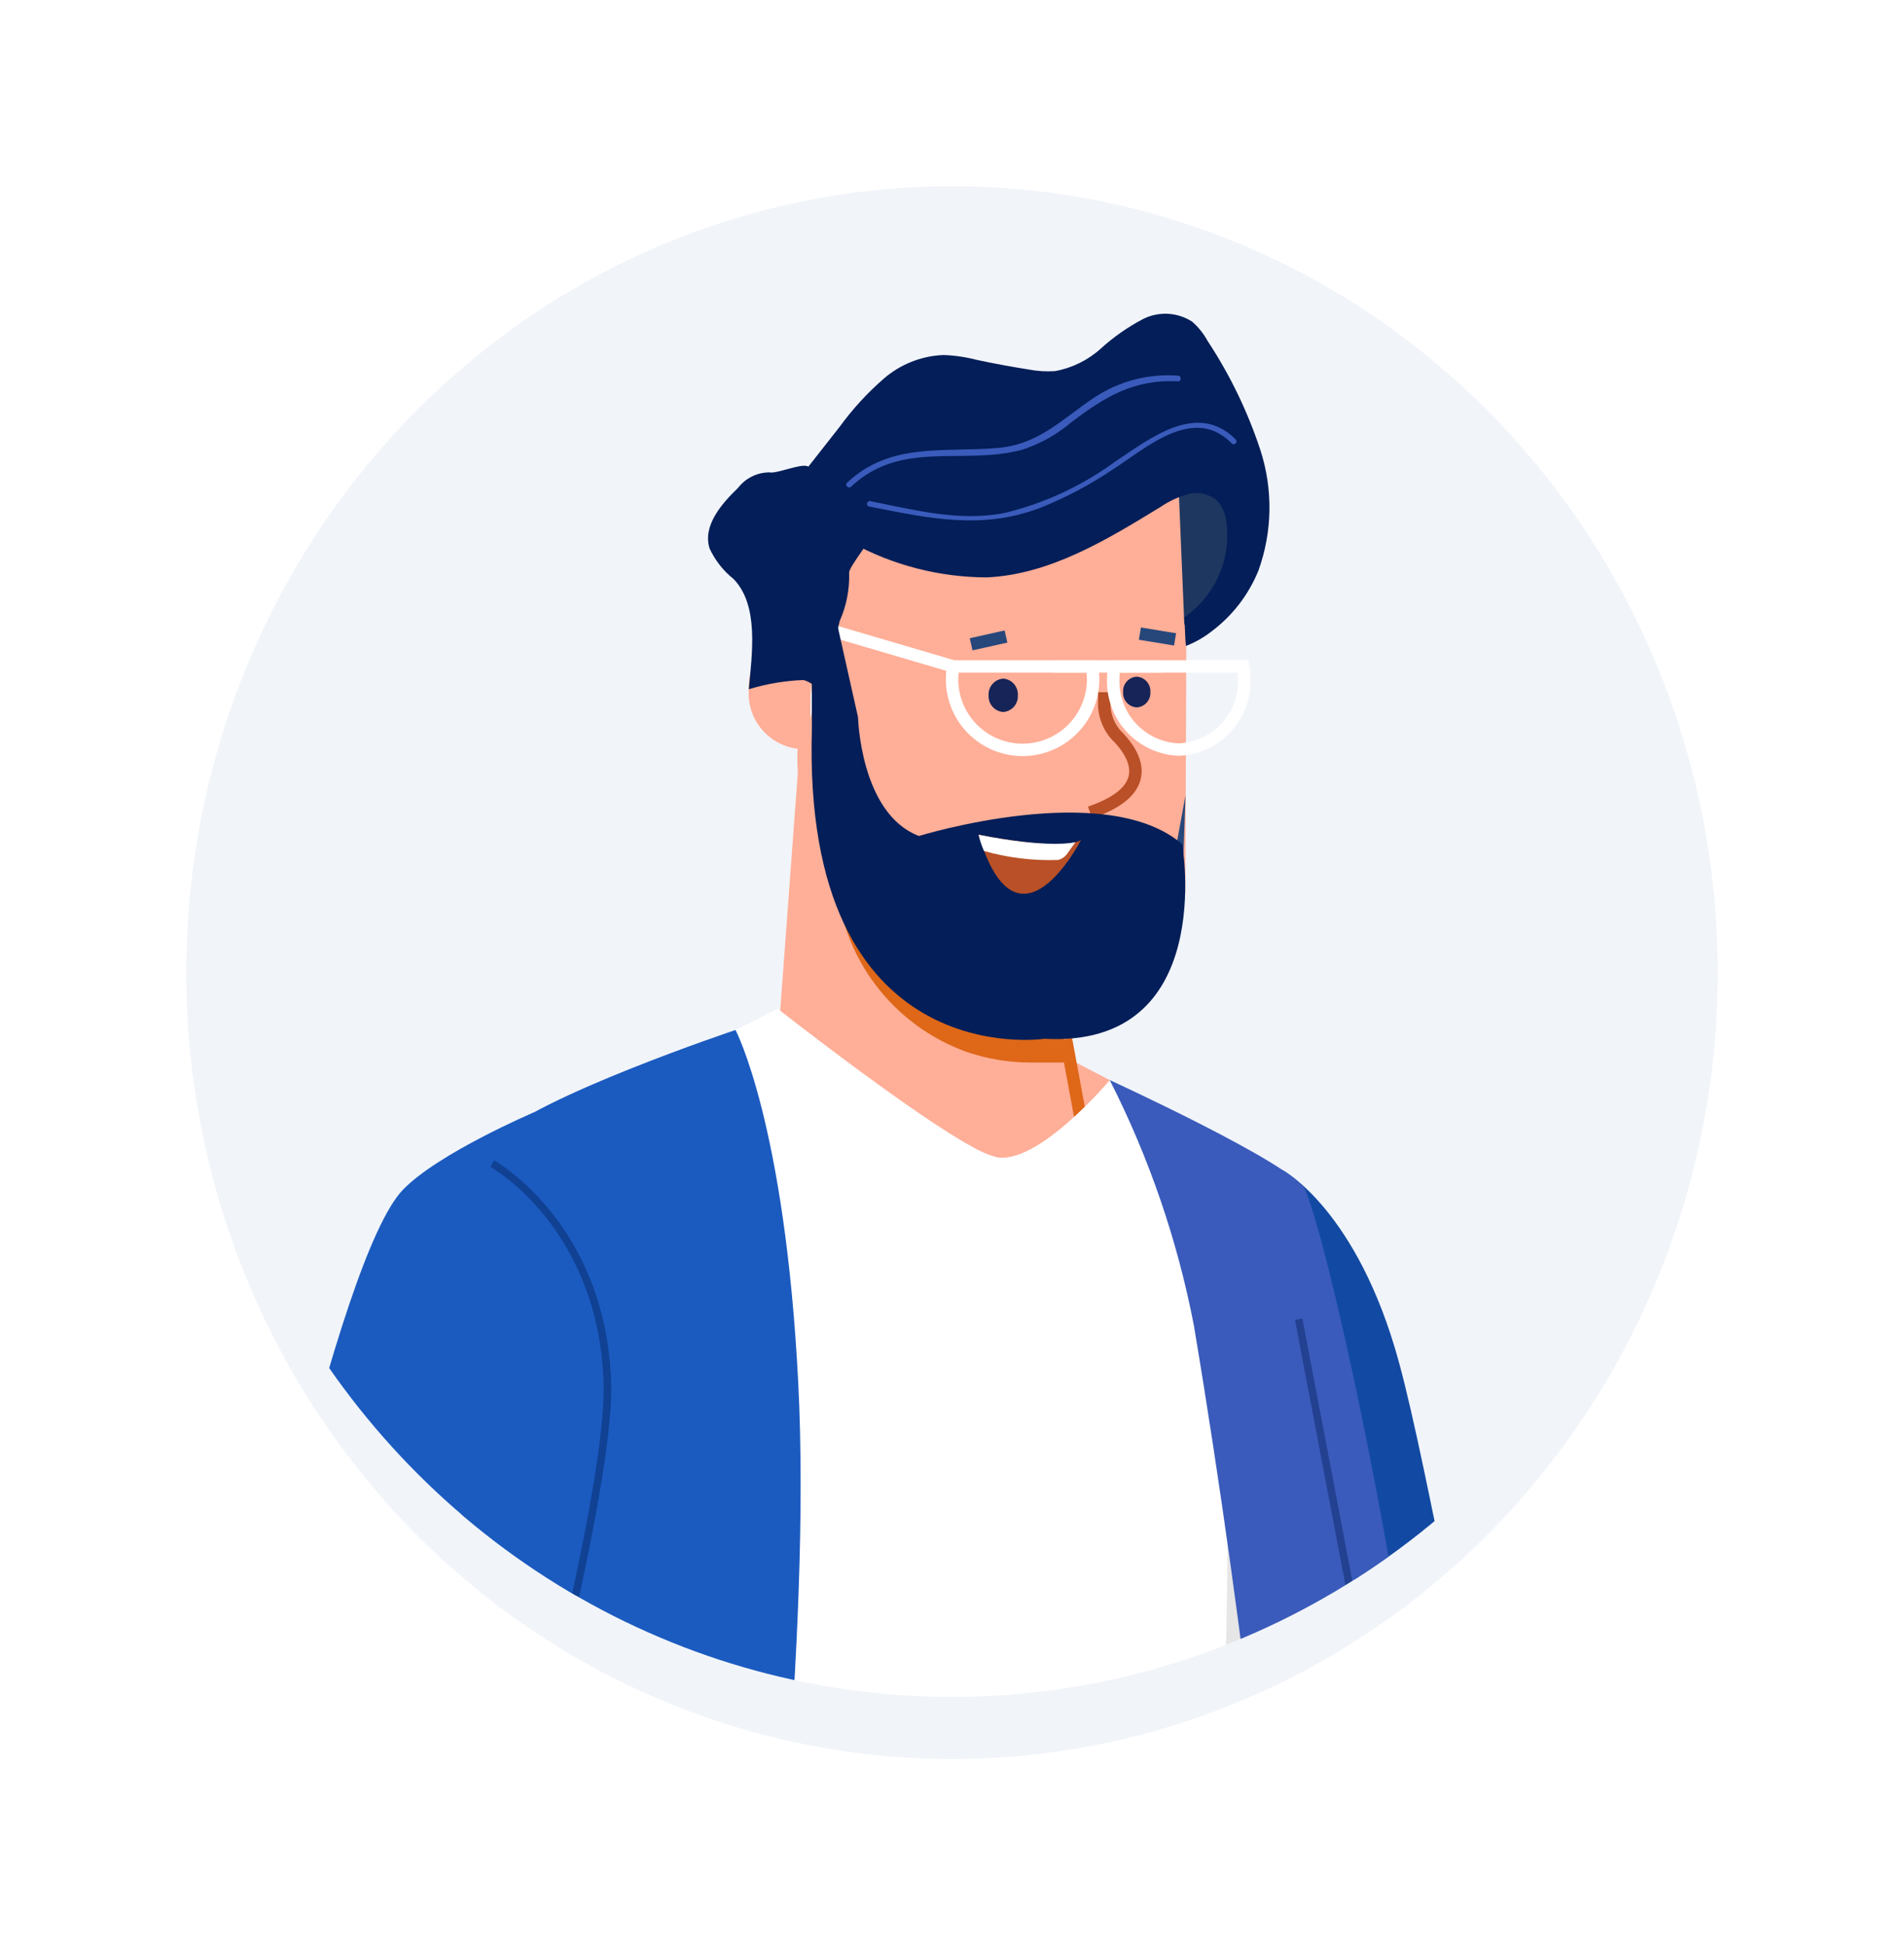 <svg xmlns="http://www.w3.org/2000/svg" xmlns:xlink="http://www.w3.org/1999/xlink" width="92" height="94" viewBox="0 0 92 94"><defs><style>.a{fill:#fff;}.ag,.aj,.ao,.ar,.b,.c,.o,.u{fill:none;}.c{clip-rule:evenodd;}.d{fill:#f1f4f9;}.e{clip-path:url(#c);}.f{clip-path:url(#d);}.g{fill:#ec9170;}.h{clip-path:url(#e);}.i{fill:#ffae97;}.j{clip-path:url(#f);}.k{clip-path:url(#g);}.l{clip-path:url(#h);}.m{clip-path:url(#i);}.n{fill:#e3aa83;}.o{stroke:#3761b7;}.ag,.aj,.ao,.ar,.o{stroke-width:0.601px;}.p{clip-path:url(#j);}.q{fill:#3761b7;}.r{clip-path:url(#k);}.s{fill:#f0caa9;}.t{clip-path:url(#l);}.u{stroke:#142566;stroke-width:0.735px;}.v{clip-path:url(#m);}.w{fill:#142566;}.x{clip-path:url(#n);}.y{clip-path:url(#o);}.z{opacity:0;}.aa{fill:url(#p);}.ab{fill:url(#q);}.ac{clip-path:url(#r);}.ad{clip-path:url(#s);}.ae{fill:#162457;}.af{clip-path:url(#t);}.ag{stroke:#27477b;}.ah{clip-path:url(#u);}.ai{fill:#fafffa;}.aj{stroke:#b95027;}.ak{clip-path:url(#v);}.al{fill:#27477b;}.am{clip-path:url(#w);}.an{fill:#de6718;}.ao{stroke:#de6718;}.ap{clip-path:url(#x);}.aq{fill:#254387;}.ar{stroke:#fff;}.as{clip-path:url(#y);}.at{fill:#031e58;}.au{clip-path:url(#z);}.av{fill:#1e3760;}.aw{clip-path:url(#aa);}.ax{clip-path:url(#ab);}.ay{fill:#3a5bbb;}.az{clip-path:url(#ac);}.ba{clip-path:url(#ad);}.bb{clip-path:url(#ae);}.bc{clip-path:url(#af);}.bd{fill:#b95027;}.be{clip-path:url(#ag);}.bf{clip-path:url(#ah);}.bg{fill:#124aa3;}.bh{clip-path:url(#ai);}.bi{clip-path:url(#aj);}.bj{fill:#e6e6e6;}.bk{clip-path:url(#ak);}.bl{fill:#1b5bc0;}.bm{clip-path:url(#al);}.bn{clip-path:url(#am);}.bo{opacity:0.4;isolation:isolate;}.bp{clip-path:url(#an);}.bq{clip-path:url(#ao);}.br{clip-path:url(#ap);}.bs{fill:#001a51;}.bt{clip-path:url(#aq);}.bu{clip-path:url(#ar);}.bv{clip-path:url(#as);}.bw{filter:url(#a);}</style><filter id="a" x="0" y="0" width="92" height="94" filterUnits="userSpaceOnUse"><feOffset dy="3" input="SourceAlpha"/><feGaussianBlur stdDeviation="3" result="b"/><feFlood flood-color="#004596" flood-opacity="0.102"/><feComposite operator="in" in2="b"/><feComposite in="SourceGraphic"/></filter><clipPath id="c"><ellipse class="a" cx="37" cy="38" rx="37" ry="38"/></clipPath><clipPath id="d"><path class="b" d="M175.537-190.965a6.384,6.384,0,0,1-3.008.351,3.211,3.211,0,0,1-1.512-1.224s-1-.844-1.023-1.366a4.53,4.53,0,0,1,.164-1.195l2.045.979,1.875.9,1.118.044Z" transform="translate(-169.992 194.399)"/></clipPath><clipPath id="e"><path class="b" d="M166.441-203.983c1.307-1.226,2.692-2.363,4.1-3.47l.548-.429s.522.344.224.768c-.055.078-.238.281-.506.565a.751.751,0,0,1,.392-.042.883.883,0,0,1,1,.24.19.19,0,0,1,.2.091c.1.164.2.336.293.508a.849.849,0,0,1,.541,1.151,6.659,6.659,0,0,1,.321,4.16c-.086.321-.193.667-.311,1.02a5.4,5.4,0,0,1-1.308,2.049,5.393,5.393,0,0,1-1.365.58l-.344-1.5s-2.287.794-2.373.846a1.314,1.314,0,0,1-.76.328,1.367,1.367,0,0,1-.614-.2,2.741,2.741,0,0,1-1.472-2.1c-.1-.562-.434-.856-.4-1.427A5.413,5.413,0,0,1,166.441-203.983Z" transform="translate(-164.599 207.882)"/></clipPath><clipPath id="f"><path class="c" d="M152.978-215.451l4.154,2.846,6.641-8.222-5.592-8.222Z" transform="translate(-152.978 229.048)"/></clipPath><clipPath id="g"><path class="b" d="M27.218-217.316c.148-.128.3-.254.449-.37a.189.189,0,0,1,.219-.015.879.879,0,0,1,1.011.121.744.744,0,0,1,.351.175c-.151-.356-.251-.609-.276-.7-.132-.5,1.282-.763,1.282-.763s1.535,3.867,2.33,5.692c.663,1.518,1.984,3.384,1.988,5.07a.436.436,0,0,1-.394.426,4,4,0,0,1,.919,1.648.822.822,0,0,1-.4.933,1.8,1.8,0,0,1,.312,1.185.814.814,0,0,1-1.1.6,1.436,1.436,0,0,1-.539-.362.7.7,0,0,1-.976.136,9.55,9.55,0,0,1-2.412-2.8c-.366-.534-.725-1.072-1.129-1.578-.062-.078-1.367-1.755-2.132-1.7.029.176.055.354.1.53a5.2,5.2,0,0,1,.248,2.349.673.673,0,0,1-1.092.374c-1.489-1.156-1.483-4.617-1.4-6.313a6.2,6.2,0,0,1,1.733-3.76A.841.841,0,0,1,27.218-217.316Z" transform="translate(-24.554 218.869)"/></clipPath><clipPath id="h"><path class="b" d="M103.145-367.956a6.256,6.256,0,0,1-.308-.756,2.892,2.892,0,0,0-1.671,2.749,2.7,2.7,0,0,0,2.459,2.893,2.049,2.049,0,0,0,.495-.061l.047-3.921a1.346,1.346,0,0,1-.311-.1,1.6,1.6,0,0,1-.713-.808" transform="translate(-101.164 368.712)"/></clipPath><clipPath id="i"><path class="b" d="M87.98-378.295l-1.86-1.378-1.228-.334a.623.623,0,0,0-.708.333.293.293,0,0,0,.139.379l1.348.579.929,1.432-1.981-.642-1.2.622a.38.38,0,0,0-.211.439.409.409,0,0,0,.539.322l.864-.27,3.383,1.2s-4.169.033-3.824,1.458l2.5-.5.586-1.958Z" transform="translate(-83.194 380.025)"/></clipPath><clipPath id="j"><path class="b" d="M83.883-364.486a.344.344,0,0,0-.363.324.344.344,0,0,0,.324.363.344.344,0,0,0,.363-.324.344.344,0,0,0-.324-.363" transform="translate(-83.519 364.486)"/></clipPath><clipPath id="k"><path class="b" d="M84.627-372.611l-.068-.693s2.55-3.839,2.5-3.947c-.046-.136-2.172-4.341-2.172-4.341l-2.416-.453a.55.55,0,0,0-.665.52.311.311,0,0,0,.222.3l1.83.5.459,1.751-2.046-1.388-1.777-.019a.375.375,0,0,0-.331.22.375.375,0,0,0,.263.519l1.264.177,1.476,1.594-2.185-.785-1.3.033a.311.311,0,0,0-.306.248.311.311,0,0,0,.244.385l1.156.2,1.217,1.5a3.875,3.875,0,0,0-1.917,2.494l.157,1.946Z" transform="translate(-79.366 382.058)"/></clipPath><clipPath id="l"><path class="b" d="M70.767-334.778l7.362-6.542,11.841,6.153,3.107,2.121s1.592,7.158-.792,8.35-8.752,1.989-9.147,2.387-3.977.394-5.569-.4-2.785-1.592-3.581-1.989-4.771-4.773-4.771-4.773Z" transform="translate(-69.217 341.32)"/></clipPath><clipPath id="m"><path class="b" d="M86.085-369.168l-3.136.886a.188.188,0,0,0-.13.232l.133.473a.188.188,0,0,0,.232.13l3.136-.886a.189.189,0,0,0,.13-.233l-.133-.473a.186.186,0,0,0-.232-.129" transform="translate(-82.812 369.176)"/></clipPath><clipPath id="n"><path class="b" d="M73.5-368.746l-3.245-.29a.189.189,0,0,0-.2.171l-.044.489a.187.187,0,0,0,.171.2l3.245.29a.186.186,0,0,0,.2-.171l.044-.489a.19.19,0,0,0-.171-.2" transform="translate(-70.003 369.037)"/></clipPath><clipPath id="o"><path class="b" d="M72.956-362.752l.51,5.679,3.433-.309-.512-5.679Z" transform="translate(-72.956 363.061)"/></clipPath><linearGradient id="p" x1="0.597" y1="0.083" x2="0.597" y2="2.669" gradientUnits="objectBoundingBox"><stop offset="0"/><stop offset="0" stop-color="#ecb464"/><stop offset="0.1" stop-color="#ebad5f"/><stop offset="0.2" stop-color="#e9a659"/><stop offset="0.3" stop-color="#e8a054"/><stop offset="0.4" stop-color="#e6994f"/><stop offset="0.5" stop-color="#e5924a"/><stop offset="0.6" stop-color="#e48b44"/><stop offset="0.7" stop-color="#e2843f"/><stop offset="0.8" stop-color="#e17e3a"/><stop offset="0.9" stop-color="#df7734"/><stop offset="1" stop-color="#de702f"/><stop offset="1"/></linearGradient><linearGradient id="q" x1="0.58" y1="0.11" x2="0.585" y2="0.134" gradientUnits="objectBoundingBox"><stop offset="0" stop-color="#ecb464"/><stop offset="0.1" stop-color="#ebad5f"/><stop offset="0.2" stop-color="#e9a659"/><stop offset="0.3" stop-color="#e8a054"/><stop offset="0.4" stop-color="#e6994f"/><stop offset="0.5" stop-color="#e5924a"/><stop offset="0.6" stop-color="#e48b44"/><stop offset="0.7" stop-color="#e2843f"/><stop offset="0.8" stop-color="#e17e3a"/><stop offset="0.9" stop-color="#df7734"/><stop offset="1" stop-color="#de702f"/></linearGradient><clipPath id="r"><path class="b" d="M73.445-385.274l-2.087,9.465a2.746,2.746,0,0,0-.427-.058c-1.657-.033,0,1.551-.058,3.442-.032,1.646-.861.177-.7,3.316v.4l1.056-.362a2.783,2.783,0,0,1-.43.04,2.558,2.558,0,0,1-.623-.09l-1.11,14.987,14.8,1.776-1.027-5.53c.315.036.8.951,1.11.933,2.817-.166,4.152-3.75,4.951-6.372l.061-16.155v-.184l-.155-3.79Z" transform="translate(-69.066 385.274)"/></clipPath><clipPath id="s"><path class="b" d="M84.2-364.747a.761.761,0,0,0-.706.807.761.761,0,0,0,.706.806.761.761,0,0,0,.706-.806.761.761,0,0,0-.706-.807" transform="translate(-83.491 364.747)"/></clipPath><clipPath id="t"><path class="b" d="M72.818-364.914a.7.7,0,0,0-.659.742.7.7,0,0,0,.659.742.7.7,0,0,0,.659-.742.7.7,0,0,0-.659-.742" transform="translate(-72.16 364.914)"/></clipPath><clipPath id="u"><path class="b" d="M77.167-350.7l-2.7.213s2.1,2.419,2.7-.213" transform="translate(-74.469 350.702)"/></clipPath><clipPath id="v"><path class="b" d="M70.079-352.41l.431-2.34-.146,4.337-1.2-.166Z" transform="translate(-69.161 354.75)"/></clipPath><clipPath id="w"><path class="b" d="M88.82-342.572h1.9L89.3-348.084,79-356.4l.4,4.98a9.573,9.573,0,0,0,6.322,8.34,9.643,9.643,0,0,0,3.092.51" transform="translate(-79.002 356.402)"/></clipPath><clipPath id="x"><path class="b" d="M96.815-369.2l.025.218a1.433,1.433,0,0,0-.025-.218" transform="translate(-96.815 369.197)"/></clipPath><clipPath id="y"><path class="b" d="M102.528-381.225c-.381.836,1,.525,1.3,1.4.112.268-1.23,1.8-1.156,2.081a5.305,5.305,0,0,1-.453,2.294,5.042,5.042,0,0,0-.148,1.978,4.6,4.6,0,0,1,.083,1.2.99.99,0,0,1-.707.883,1.326,1.326,0,0,0-.987-1.2,10.328,10.328,0,0,0-2.634.445c.157-1.762.489-4.051-.733-5.322a4.112,4.112,0,0,1-1.162-1.475c-.348-1.088.55-2.141,1.373-2.934a1.926,1.926,0,0,1,1.529-.749c.312.086,1.623-.485,1.869-.273.847.618.8,1.77,1.824,1.977" transform="translate(-95.849 382.949)"/></clipPath><clipPath id="z"><path class="b" d="M63.654-385.05l.362,8.68a15.454,15.454,0,0,1,2.77-2.853c.9-.449,0-4.044,0-4.044l-1.808-1.808-.448-.449Z" transform="translate(-63.654 385.524)"/></clipPath><clipPath id="aa"><path class="b" d="M64.293-384.871a13.686,13.686,0,0,0,6.535,1.682c3.049-.137,5.787-1.808,8.39-3.4a4.535,4.535,0,0,1,1.36-.629,1.535,1.535,0,0,1,1.4.34,1.813,1.813,0,0,1,.434,1.052,4.815,4.815,0,0,1-2.048,4.571c.054.441.036.937.09,1.378a4.826,4.826,0,0,0,1.208-.681,6.922,6.922,0,0,0,2.3-2.977,9,9,0,0,0,.094-5.787,22.208,22.208,0,0,0-2.561-5.3,3.365,3.365,0,0,0-.744-.926,2.386,2.386,0,0,0-2.376-.123,9.878,9.878,0,0,0-2.039,1.428,4.479,4.479,0,0,1-2.21,1.086,4.93,4.93,0,0,1-1.277-.079c-.839-.133-1.675-.286-2.5-.463a7.473,7.473,0,0,0-1.614-.236,4.693,4.693,0,0,0-2.893,1.151,13.982,13.982,0,0,0-2.127,2.325l-1.508,1.92a.758.758,0,0,0-.218.481.768.768,0,0,0,.2.4l2.4,3.08" transform="translate(-61.987 395.931)"/></clipPath><clipPath id="ab"><path class="b" d="M64.988-382.819c2.147.423,4.264.991,6.456.564a14.982,14.982,0,0,0,5.324-2.466c1.7-1.124,3.979-2.965,5.848-1.086.123.126-.069.319-.191.191-1.852-1.888-4.148.238-5.787,1.284a18.646,18.646,0,0,1-3.458,1.826c-2.839,1.085-5.4.506-8.282-.062-.173-.032-.1-.3.072-.261Z" transform="translate(-64.798 386.615)"/></clipPath><clipPath id="ac"><path class="b" d="M69.609-385.477c2.109-1.982,4.7-1.447,7.316-1.682,2-.189,3.085-1.414,4.654-2.448a6.43,6.43,0,0,1,4.022-1.041c.173,0,.173.281,0,.272-2.131-.108-3.523.745-5.139,1.964a7.013,7.013,0,0,1-2.39,1.342c-2.857.771-5.837-.5-8.271,1.787-.126.116-.322-.075-.191-.194" transform="translate(-69.566 390.666)"/></clipPath><clipPath id="ad"><path class="b" d="M81.006-350.45a3.584,3.584,0,0,0-.229,2.071s-3.449.2-3.975-2.071a18.2,18.2,0,0,0,4.2,0" transform="translate(-76.803 350.45)"/></clipPath><clipPath id="ae"><path class="b" d="M71.428-364.876s.112,4.662,2.943,5.74c0,0,9.042-2.792,12.723.4,0,0,1.714,9.858-6.661,9.4,0,0-11.733,1.761-11.234-14.977v-3.979l1.23-1.041Z" transform="translate(-69.183 369.332)"/></clipPath><clipPath id="af"><path class="b" d="M78.092-351.411s4.054.826,4.947.258c0,0-3.065,6.011-4.947-.258" transform="translate(-78.092 351.411)"/></clipPath><clipPath id="ag"><path class="b" d="M83.246-351.05s-1.219.331-4.678-.36a4.236,4.236,0,0,0,.262.786,11.673,11.673,0,0,0,3.575.434.761.761,0,0,0,.46-.322Z" transform="translate(-78.568 351.411)"/></clipPath><clipPath id="ah"><path class="b" d="M30.829-322.752s3.614,1.915,5.624,9.29c1.446,5.3,3.534,17.9,5.239,23.327s3.046,6.892,3.29,10.79a39.177,39.177,0,0,0,1.827,10.478c1.1,3.168,1.219,4.386.731,5.483s-5.849,3.046-5.849,3.046Z" transform="translate(-30.829 322.752)"/></clipPath><clipPath id="ai"><path class="b" d="M90.825-270.413c.1,2.193-3.29,4.934-9.548,4.386a46.23,46.23,0,0,0-4.635-.176c-3.758.036-6.624.548-9.483.811-.132.015-.263.022-.4.029-.234.015-.467.029-.695.029-.476.015-.936.015-1.382-.015l-.373-.022c-.168-.007-.329-.015-.489-.029-.036,0-.065-.007-.1-.007a19.4,19.4,0,0,1-3.969-.8s-.234-1.711-.592-4.328c0-.022-.007-.036-.007-.058-.044-.3-.087-.621-.132-.943,0-.022-.007-.036-.007-.058-.036-.248-.065-.5-.1-.76-1.244-9.088-3.428-25.1-3.363-25.287.1-.277,2.01-35.932,2.01-35.932l5.863-2.975s5.724,4.5,8.889,6.383c.161.1.322.183.467.263a5.221,5.221,0,0,0,1.17.518c2.01.469,5.519-3.707,5.519-3.707l2.588,2.325s4.174,8.364,4.321,8.5,3.531,24.63,3.531,25.178c0,.4.438,13.24.71,21.012v.007C90.724-273.191,90.8-271,90.825-270.413Z" transform="translate(-55.549 336.552)"/></clipPath><clipPath id="aj"><path class="b" d="M66.681-283.874a239.183,239.183,0,0,0,.388-32.634c.8,1.586,1.482,2.907,1.539,2.958.154.139,3.531,24.63,3.531,25.178,0,.4.438,13.24.71,21.012v.007c.1,2.888.183,5.074.205,5.666.1,2.193-3.29,4.934-9.548,4.386a46.2,46.2,0,0,0-4.635-.176c-1.148.011-2.213.067-3.219.147.717-1.17,1.432-2.347,2.157-3.532C62.244-268.208,66.126-275.695,66.681-283.874Z" transform="translate(-55.652 316.508)"/></clipPath><clipPath id="ak"><path class="b" d="M121.313-334.723s2.391,4.514,3.031,17.034-1.554,29.883-1.919,35.092.519,22.39-1.112,24.765-2.544,1.28-6.93,1.1-8.225.457-9.87-.458-2.468-.822-2.468-2.376,4.02-24.765,5.117-30.98.457-36.818,2.468-38.879S121.313-334.723,121.313-334.723Z" transform="translate(-102.045 334.723)"/></clipPath><clipPath id="al"><path class="b" d="M148.555-327.685s-4.629,1.974-6.327,3.74c-3.2,3.329-7.856,25.84-9.229,32.747s-1.443,6.906-3.3,9.587a26.518,26.518,0,0,0-3.993,10.409c-.679,4.018-4.614,5.711-4.492,7.538s8.439,6.092,9.642,5.727,6.524-10.516,7.119-11.369a14.272,14.272,0,0,1,3.031-4.018c1.949-1.709,8.706-19.98,9.228-22.3s.455-18.037,0-20.108S148.555-327.685,148.555-327.685Z" transform="translate(-121.215 327.685)"/></clipPath><clipPath id="am"><path class="b" d="M37.62-330.445A45.022,45.022,0,0,1,41.684-318.6c5.283,31.466,6.144,60.861,7.3,61.771,2.315,1.827,5.605-1.585,8.164-1.827s2.156-3.291,1.4-6.86c-1.409-6.643-5.361-18.776-5.727-28.147s-4.542-28.712-5.758-31.479C46.526-326.358,37.62-330.445,37.62-330.445Z" transform="translate(-37.62 330.445)"/></clipPath><clipPath id="an"><rect class="b" width="10.179" height="49.764"/></clipPath><clipPath id="ao"><path class="b" d="M118.575-274.592l-.349-.1c.373-1.262,9.135-30.973,8.862-38.219-.274-7.331-5.257-10.242-5.468-10.363l.18-.317c.219.125,5.371,3.135,5.654,10.667C127.728-305.623,118.949-275.856,118.575-274.592Z" transform="translate(-118.226 323.595)"/></clipPath><clipPath id="ap"><path class="b" d="M127.745-274.236H117V-324h10.745Z" transform="translate(-117 324)"/></clipPath><clipPath id="aq"><rect class="b" width="10.745" height="52.026"/></clipPath><clipPath id="ar"><path class="b" d="M52.056-258.93l-9.731-51.15-.358.068,9.731,51.15Z" transform="translate(-41.967 310.08)"/></clipPath><clipPath id="as"><path class="b" d="M51.31-258.974H40V-311H51.31Z" transform="translate(-40 311)"/></clipPath></defs><g transform="translate(9 6)"><g class="bw" transform="matrix(1, 0, 0, 1, -9, -6)"><ellipse class="d" cx="37" cy="38" rx="37" ry="38" transform="translate(9 6)"/></g><g class="e" transform="translate(0 0)"><g transform="translate(-14.839 9.159)"><g class="f" transform="translate(0.555 113.967)"><path class="g" d="M176.192-189.862h-11.2V-199.4h11.2Z" transform="translate(-167.819 196.571)"/></g><g class="h" transform="translate(0 106.342)"><path class="i" d="M174.4-196.136H159.6v-16.746H174.4Z" transform="translate(-162.426 210.055)"/></g><g class="j" transform="translate(4.927 94.372)"><path class="i" d="M164.427-211.95H147.978v-22.1h16.449Z" transform="translate(-150.806 231.221)"/></g><g class="k" transform="translate(77.785 100.128)"><path class="i" d="M35.77-202.609H19.554v-21.26H35.77Z" transform="translate(-22.382 221.042)"/></g><g class="l" transform="translate(42.018 15.393)"><path class="i" d="M104.823-362.414H96.164v-11.3h8.659Z" transform="translate(-98.992 370.884)"/></g><g class="m" transform="translate(50.388 8.995)"><path class="n" d="M88.645-373.5H78.194v-11.523H88.645Z" transform="translate(-81.022 382.197)"/></g><g transform="translate(50.343 18.922)"><path class="o" d="M5.25,0,0,.875" transform="translate(0)"/></g><g class="p" transform="translate(54.312 17.782)"><path class="q" d="M84.863-363.142H78.519v-6.344h6.344Z" transform="translate(-81.347 366.659)"/></g><g class="r" transform="translate(49.653 7.845)"><path class="s" d="M87.717-371.191H74.366v-15.867H87.717Z" transform="translate(-77.194 384.23)"/></g><g class="t" transform="translate(38.709 30.882)"><path class="i" d="M94.251-321.394H64.217V-346.32H94.251Z" transform="translate(-67.044 343.493)"/></g><g transform="translate(54.009 17.129)"><path class="u" d="M1.546.549A.8.8,0,0,0,.182.28.788.788,0,0,0,0,.685" transform="translate(0 0)"/></g><g transform="translate(59.22 16.912)"><path class="u" d="M1.546.553A.76.76,0,0,0,1.3.191.793.793,0,0,0,.186.276l0,.006A.788.788,0,0,0,0,.686" transform="translate(0 0)"/></g><g class="v" transform="translate(51.756 15.13)"><path class="w" d="M87.111-366.786h-9.3v-7.39h9.3Z" transform="translate(-80.639 371.348)"/></g><g class="x" transform="translate(58.978 15.209)"><path class="w" d="M74.324-367.227H65v-6.81h9.321Z" transform="translate(-67.831 371.209)"/></g><g class="y" transform="translate(57.031 18.588)"><g class="z" transform="translate(-57.156 -18.627)"><path class="aa" d="M29.4-32.939H-72.956V191H29.4Z" transform="translate(72.956 32.939)"/></g><g transform="translate(-57.156 -18.627)"><path class="ab" d="M29.4-32.939H-72.956V191H29.4Z" transform="translate(72.956 32.939)"/></g></g><g class="ac" transform="translate(43.28 6.026)"><path class="i" d="M89.615-351.7H64.066v-38.573H89.615Z" transform="translate(-66.893 387.447)"/></g><g class="ad" transform="translate(53.605 17.634)"><path class="ae" d="M85.557-362.48H78.491v-7.267h7.066Z" transform="translate(-81.318 366.92)"/></g><g class="af" transform="translate(60.107 17.54)"><path class="ae" d="M74.132-362.776H67.16v-7.138h6.972Z" transform="translate(-69.987 367.087)"/></g><g transform="translate(52.764 15.599)"><path class="ag" d="M0,.376,1.684,0" transform="translate(0)"/></g><g transform="translate(60.918 15.459)"><path class="ag" d="M1.7.279,0,0" transform="translate(0)"/></g><g class="ah" transform="translate(57.421 25.577)"><path class="ai" d="M77.822-348.819H69.469V-355.7h8.353Z" transform="translate(-72.296 352.875)"/></g><g transform="translate(58.507 18.293)"><path class="aj" d="M.692,0V.4A2.3,2.3,0,0,0,1.27,2.073C2.171,2.965,3.255,4.7,0,5.809" transform="translate(0)"/></g><g class="ak" transform="translate(61.771 23.288)"><path class="al" d="M71.165-349.758h-7v-9.992h7Z" transform="translate(-66.989 356.922)"/></g><g class="am" transform="translate(45.837 22.354)"><path class="an" d="M91.374-341.917H74V-361.4H91.374Z" transform="translate(-76.829 358.575)"/></g><g transform="translate(57.344 35.049)"><path class="ao" d="M0,0,.98,5.288" transform="translate(0)"/></g><g class="ap" transform="translate(47.457 15.118)"><path class="aq" d="M97.495-368.324h-5.68V-374.2h5.68Z" transform="translate(-94.642 371.369)"/></g><g transform="translate(51.843 17.045)"><path class="ar" d="M0,.607A3.407,3.407,0,0,0,6.814.642,3.321,3.321,0,0,0,6.756,0H.054A3.735,3.735,0,0,0,0,.607Z" transform="translate(0)"/></g><g transform="translate(59.63 17.045)"><path class="ar" d="M.054,0A3.717,3.717,0,0,0,0,.607a3.3,3.3,0,0,0,3.165,3.41A3.3,3.3,0,0,0,6.33.607,3.422,3.422,0,0,0,6.276,0Z" transform="translate(0)"/></g><g transform="translate(56.697 17.045)"><path class="ar" d="M0,.123H5.36" transform="translate(0 -0.123)"/></g><g transform="translate(45.279 15.096)"><path class="ar" d="M6.763,1.989,0,0"/></g><g class="as" transform="translate(40.046 7.342)"><path class="at" d="M104.486-370.735H90.849v-17.214h13.637Z" transform="translate(-93.677 385.121)"/></g><g class="au" transform="translate(62.704 5.885)"><path class="av" d="M67.839-375.715H58.654v-14.809h9.185Z" transform="translate(-61.481 387.697)"/></g><g class="aw" transform="translate(44.677)"><path class="at" d="M85.142-379.226H56.987v-21.7H85.142Z" transform="translate(-59.815 398.104)"/></g><g class="ax" transform="translate(47.73 5.269)"><path class="ay" d="M83.31-381.24H59.8v-10.375H83.31Z" transform="translate(-62.626 388.787)"/></g><g class="az" transform="translate(46.726 2.977)"><path class="ay" d="M86.386-384.591H64.566v-11.075h21.82Z" transform="translate(-67.394 392.839)"/></g><g class="ba" transform="translate(54.595 25.72)"><path class="a" d="M81.661-347.719H71.8v-7.731h9.858Z" transform="translate(-74.63 352.622)"/></g><g class="bb" transform="translate(45.053 15.042)"><path class="at" d="M87.893-348.627H64.183v-25.705h23.71Z" transform="translate(-67.01 371.504)"/></g><g class="bc" transform="translate(53.123 25.176)"><path class="bd" d="M83.694-347.9h-10.6v-8.51h10.6Z" transform="translate(-75.92 353.583)"/></g><g class="be" transform="translate(53.123 25.176)"><path class="a" d="M83.9-349.49H73.568v-6.921H83.9Z" transform="translate(-76.395 353.583)"/></g><g class="bf" transform="translate(67.813 41.383)"><path class="bg" d="M48.468-259.683H25.829v-68.069H48.468Z" transform="translate(-28.656 324.924)"/></g><g class="bh" transform="translate(35.54 33.579)"><path class="a" d="M91.482-264.668H50.549v-76.884H91.482Z" transform="translate(-53.377 338.724)"/></g><g class="bi" transform="translate(53.356 44.914)"><path class="bj" d="M73.711-256.575H50.652v-64.933H73.711Z" transform="translate(-53.48 318.68)"/></g><g class="bk" transform="translate(22.11 34.613)"><path class="bl" d="M125.114-255.67H97.045v-84.053h28.069Z" transform="translate(-99.872 336.895)"/></g><g class="bm" transform="translate(4.295 38.593)"><path class="bl" d="M151.258-257.259H116.215v-75.426h35.044Z" transform="translate(-119.042 329.857)"/></g><g class="bn" transform="translate(59.46 37.032)"><path class="ay" d="M59.772-255.64H32.62v-79.805H59.772Z" transform="translate(-35.448 332.618)"/></g><g class="bo" transform="translate(25.888 40.677)"><g class="bp" transform="translate(0)"><g class="bq" transform="translate(0.252 0.229)"><g class="br" transform="translate(-0.817 -0.229)"><path class="bs" d="M128.115-273.937H113.226V-328.6h14.889Z" transform="translate(-115.236 325.997)"/></g></g></g></g><g class="bo" transform="translate(68.301 48.029)"><g class="bt" transform="translate(0)"><g class="bu" transform="translate(0.109 0.52)"><g class="bv" transform="translate(-0.109 -0.52)"><path class="bs" d="M52.822-259.221,42.034-315.927,36.12-314.8,46.908-258.1Z" transform="translate(-39.318 313.141)"/></g></g></g></g></g></g></g></svg>